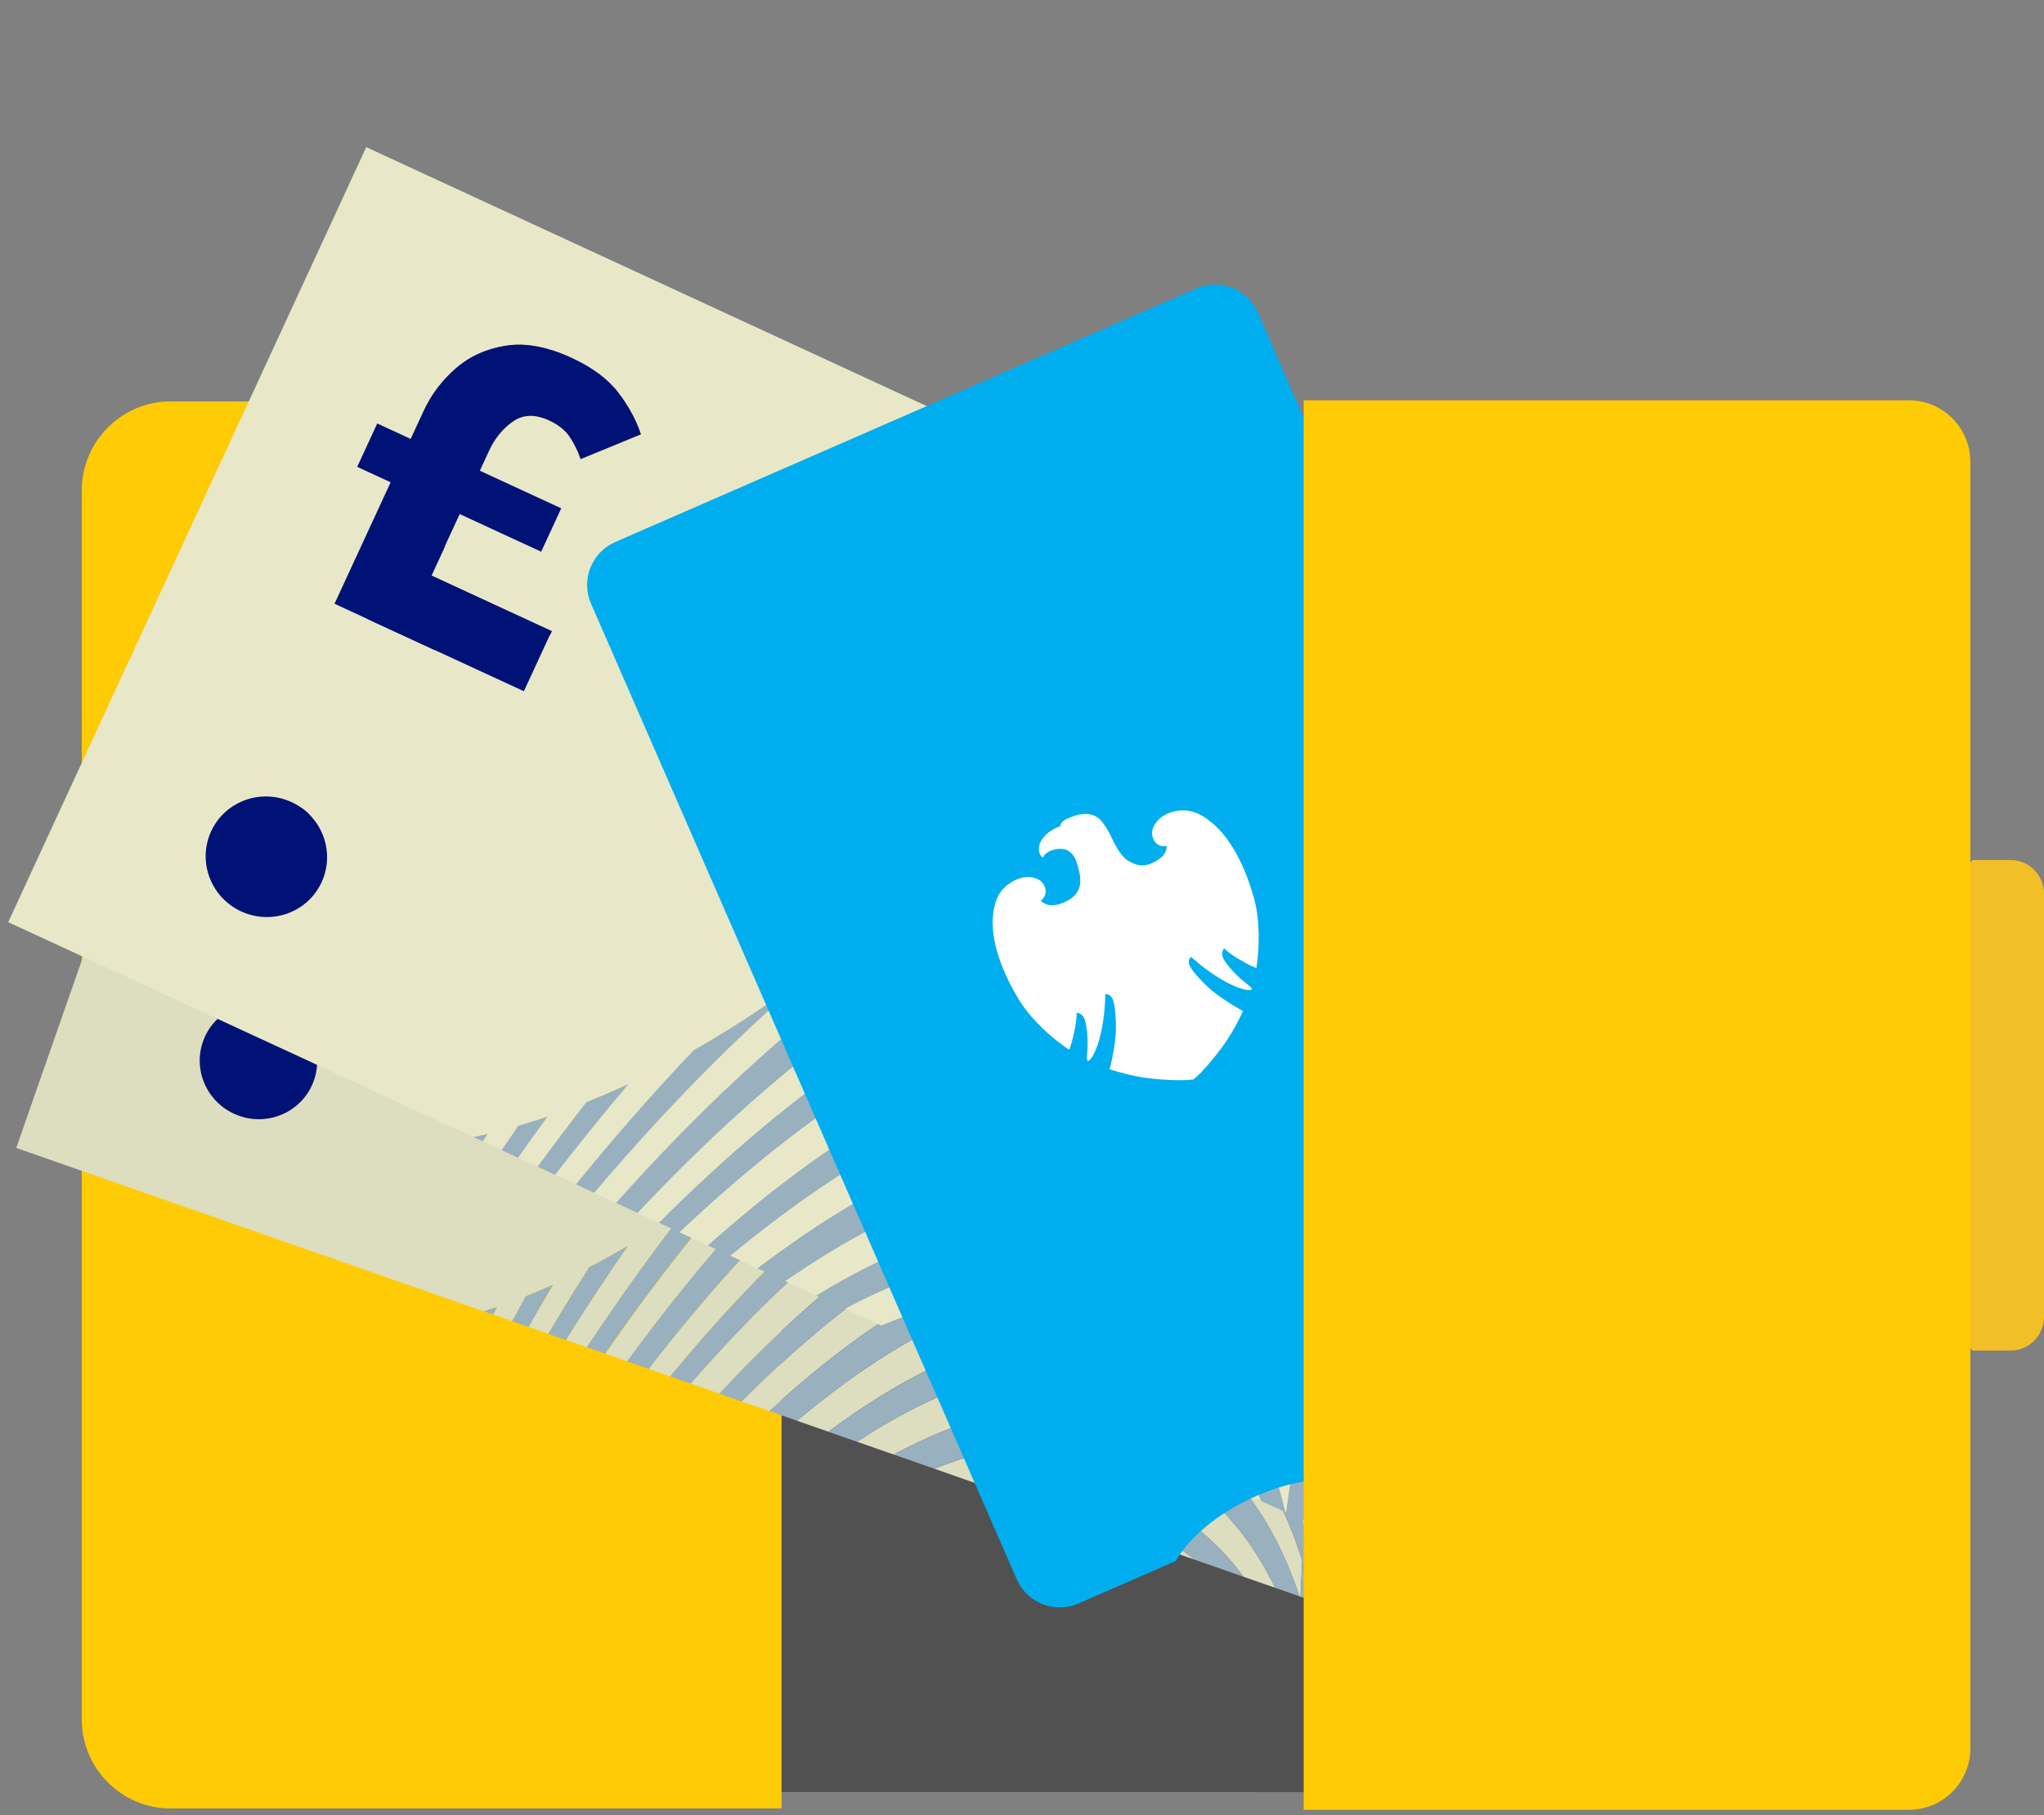 <svg width="125" height="111" viewBox="0 0 125 111" fill="none" xmlns="http://www.w3.org/2000/svg">
<rect x="0" y="0" width="125" height="111" fill="#808080" stroke="none"/>
<path d="M115.351 25.599H10.148C8.132 25.599 6.501 27.156 6.501 29.074V106.122C6.501 108.043 8.135 109.597 10.148 109.597H115.351C117.367 109.597 118.997 108.04 118.997 106.122V29.074C118.997 27.153 117.364 25.599 115.351 25.599Z" fill="#515151"/>
<rect x="76.999" y="25.599" width="3" height="83.997" fill="#515151"/>
<path d="M47.796 24.55L47.796 110.601H10.439C7.437 110.601 5 108.159 5 105.151L5 29.999C5 26.991 7.437 24.55 10.439 24.55L47.796 24.55Z" fill="#FFCB05"/>
<path d="M86.975 82.454C83.335 76.535 81.383 65.316 81.145 54.222C79.871 50.006 77.619 46.772 74.447 45.341C70.994 43.678 66.484 44.247 61.288 47.187C61.432 46.198 61.492 45.243 61.473 44.323C65.435 42.037 68.999 41.142 71.996 41.569L65.084 39.153C63.791 39.686 62.445 40.385 61.051 41.255C60.813 40.372 60.475 39.546 60.031 38.783C60.497 38.46 60.955 38.159 61.41 37.87L17.635 22.575L0.993 70.204L29.588 80.196C29.858 80.11 30.129 80.021 30.402 79.927C30.322 80.084 30.238 80.239 30.158 80.395L31.32 80.801C31.595 80.294 31.877 79.785 32.163 79.269C32.716 79.047 33.267 78.817 33.822 78.567C33.312 79.436 32.808 80.299 32.326 81.149L33.53 81.569C34.328 80.222 35.161 78.863 36.03 77.495C36.82 77.088 37.612 76.652 38.401 76.186C37.069 78.109 35.801 80.041 34.606 81.945L35.895 82.396C37.797 79.528 39.867 76.627 42.066 73.826C43.543 72.787 45.005 71.66 46.441 70.427C50.383 67.045 53.639 63.335 56.11 59.611C63.114 54.529 69.209 53.278 73.597 55.527C77.347 57.328 79.815 61.58 80.894 66.859L80.812 69.972C79.776 64.629 77.327 60.262 73.566 58.361C68.415 55.585 60.871 57.638 52.259 65.094C46.687 70.002 41.431 76.424 37.02 82.789L38.358 83.256C42.485 77.621 47.279 72.052 52.338 67.733C60.826 60.596 68.275 58.708 73.384 61.507C77.221 63.48 79.702 67.984 80.713 73.419L80.615 76.603C79.629 71.143 77.157 66.55 73.308 64.493C68.24 61.612 60.849 63.311 52.424 70.184C47.851 73.966 43.5 78.772 39.673 83.72L40.985 84.178C44.477 79.939 48.361 75.879 52.433 72.638C60.709 66.132 67.986 64.628 72.989 67.536C76.848 69.651 79.317 74.285 80.289 79.715L80.201 82.349C79.24 76.973 76.806 72.322 72.991 70.13C68.021 67.103 60.778 68.427 52.527 74.716C48.895 77.515 45.417 80.967 42.237 84.616L43.991 85.229C46.867 82.14 49.962 79.241 53.181 76.867C61.343 70.891 68.514 69.773 73.451 72.897C76.913 74.966 79.245 79.044 80.373 83.808L80.286 86.296C79.168 81.611 76.873 77.549 73.467 75.425C68.568 72.184 61.424 73.115 53.295 78.876C50.539 80.838 47.872 83.187 45.363 85.708L47.043 86.295C49.094 84.41 51.237 82.657 53.44 81.156C61.45 75.713 68.499 74.946 73.357 78.21C76.737 80.359 79.023 84.384 80.165 88.99C80.217 88.505 80.27 88.017 80.324 87.537C80.343 86.844 80.368 86.145 80.401 85.448C80.433 84.743 80.475 84.045 80.519 83.353C80.375 88.606 80.6 93.692 81.164 98.217L82.326 98.623C81.115 93.051 80.574 86.087 80.717 78.863C80.73 78.068 80.752 77.271 80.782 76.473C80.812 75.712 80.847 74.962 80.892 74.219C80.731 83.842 81.797 93.121 84.077 99.235L87.931 100.582C87.451 100.112 86.995 99.563 86.566 98.927C82.749 93.513 80.91 81.742 81.049 69.607C81.054 68.821 81.068 68.034 81.09 67.25C81.098 67.022 81.109 66.799 81.117 66.572C81.048 65.262 81.014 63.938 80.994 62.612L80.984 63.111C79.92 58.197 77.641 54.246 74.228 52.433C70.345 50.23 65.029 50.916 58.876 54.766C59.51 53.433 60.032 52.12 60.438 50.837C65.885 47.646 70.625 47.01 74.219 48.764C77.466 50.246 79.755 53.602 81.019 57.932C81.028 57.554 81.04 57.172 81.052 56.8C81.054 57.228 81.056 57.656 81.063 58.081C81.071 58.118 81.085 58.152 81.097 58.189L81.08 58.959C81.285 70.05 83.184 81.049 86.761 86.761C90.178 92.476 95.308 93.276 101.52 88.441L103.199 83.635C96.363 89.475 90.691 88.771 86.978 82.459L86.975 82.454ZM14.634 68.242C12.76 67.587 11.766 65.556 12.415 63.7C13.063 61.844 15.106 60.874 16.98 61.529C18.855 62.184 19.847 64.219 19.2 66.071C18.553 67.923 16.509 68.897 14.634 68.242ZM30.01 53.684L18.378 49.619L20.986 42.155L18.931 41.437L19.863 38.771L21.917 39.489L22.511 37.79C22.867 36.771 23.423 35.867 24.169 35.08C24.915 34.294 25.857 33.752 26.989 33.46C28.122 33.169 29.432 33.283 30.909 33.799C32.184 34.244 33.172 34.837 33.866 35.582C34.56 36.327 35.085 37.102 35.435 37.907L32.029 39.708C31.815 39.236 31.552 38.821 31.255 38.457C30.957 38.093 30.521 37.811 29.955 37.613C29.093 37.312 28.385 37.4 27.829 37.884C27.269 38.367 26.863 38.976 26.604 39.715L26.167 40.966L31.168 42.713L30.237 45.379L25.236 43.632L23.915 47.41L31.312 49.995L30.02 53.691L30.01 53.684Z" fill="#DDDDC0"/>
<path d="M64.389 92.356L73.056 95.385C70.665 93.452 67.718 92.413 64.389 92.356Z" fill="#DDDDC0"/>
<path d="M73.336 85.892C68.593 82.371 61.711 82.589 53.903 87.239C53.404 87.534 52.907 87.85 52.416 88.173L54.661 88.957C62.116 84.934 68.688 84.964 73.271 88.425C76.148 90.486 78.219 93.853 79.463 97.623L79.534 97.648C79.561 96.92 79.595 96.186 79.637 95.451C78.419 91.498 76.311 87.983 73.332 85.891L73.336 85.892Z" fill="#DDDDC0"/>
<path d="M86.645 90.681C83.548 85.928 81.727 77.151 81.171 67.63C81.299 78.858 83.143 89.629 86.71 94.914C89.54 99.309 93.571 100.198 98.442 97.224L100.072 92.561C94.453 96.568 89.812 95.763 86.643 90.676L86.645 90.681Z" fill="#DDDDC0"/>
<path d="M87.392 66.347C84.558 61.226 82.691 53.233 81.785 44.989L81.388 44.85C82.002 54.601 83.972 64.494 87.269 70.36C90.992 77.279 96.594 78.956 103.27 74.308C104.772 73.321 106.256 72.096 107.706 70.726L109.208 66.428C107.28 68.31 105.276 69.952 103.24 71.168C96.666 75.344 91.119 73.377 87.392 66.347Z" fill="#DDDDC0"/>
<path d="M57.135 89.821L60.381 90.956C65.352 89.864 69.71 90.729 73.023 93.336C74.16 94.186 75.167 95.242 76.051 96.431L77.986 97.107C76.84 94.762 75.33 92.693 73.443 91.208C69.397 87.846 63.687 87.213 57.139 89.822L57.135 89.821Z" fill="#DDDDC0"/>
<path d="M102.681 52.29L92.552 48.751C95.503 51.718 98.941 53.003 102.681 52.29Z" fill="#DDDDC0"/>
<path d="M87.237 74.044C83.697 67.96 81.692 57.132 81.263 46.621C81.007 45.874 80.712 45.167 80.385 44.5L75.538 42.806C78.073 44.291 79.95 47.021 81.115 50.512C81.119 50.501 81.116 50.487 81.116 50.474C81.124 49.778 81.141 49.092 81.161 48.42C81.171 49.22 81.194 50.024 81.221 50.825C81.227 50.844 81.233 50.863 81.239 50.882L81.234 51.161C81.623 61.738 83.583 72.428 87.092 78.313C90.814 84.838 96.471 85.864 103.265 80.398C103.761 80.014 104.258 79.602 104.75 79.17L106.365 74.547C105.346 75.478 104.314 76.324 103.274 77.062C96.57 82.065 90.958 80.719 87.233 74.043L87.237 74.044Z" fill="#DDDDC0"/>
<path d="M103.379 65.095C96.935 68.429 91.448 65.87 87.713 58.549C85.88 55.101 84.437 50.529 83.38 45.547L82.567 45.262C83.56 51.605 85.142 57.575 87.327 61.845C91.07 69.505 96.733 72.041 103.458 68.106C105.894 66.782 108.284 64.84 110.542 62.616L111.937 58.625C109.27 61.309 106.364 63.666 103.383 65.097L103.379 65.095Z" fill="#DDDDC0"/>
<path d="M103.055 57.193C105 56.62 106.9 55.625 108.72 54.401L105.976 53.442C104.965 53.893 103.939 54.264 102.896 54.494C97.679 55.843 93.053 53.313 89.493 47.682L87.184 46.875C87.335 47.213 87.489 47.543 87.65 47.864C91.388 55.731 96.789 59.257 103.052 57.188L103.055 57.193Z" fill="#DDDDC0"/>
<path d="M73.283 83.577C76.38 85.669 78.555 89.303 79.77 93.423C79.827 92.647 79.886 91.875 79.955 91.112C78.773 86.777 76.553 82.972 73.338 80.856C68.519 77.504 61.526 78.086 53.584 83.263C51.928 84.344 50.312 85.573 48.739 86.887L50.658 87.558C51.673 86.806 52.705 86.094 53.753 85.442C61.593 80.569 68.506 80.165 73.284 83.573L73.283 83.577Z" fill="#DDDDC0"/>
<path d="M93.493 102.525L96.26 103.492L97.01 101.345C95.772 101.997 94.598 102.383 93.493 102.525Z" fill="#DDDDC0"/>
<path d="M87.665 55.122C91.402 62.678 96.885 65.575 103.3 62.612C106.599 61.213 109.802 58.654 112.677 55.783L110.788 55.123C108.397 57.137 105.826 58.849 103.183 59.794C96.867 62.292 91.437 59.1 87.701 51.431C86.924 49.898 86.216 48.171 85.577 46.314L84.276 45.86C85.201 49.342 86.33 52.527 87.669 55.123L87.665 55.122Z" fill="#DDDDC0"/>
<path d="M25.23 43.626L30.231 45.373L31.162 42.707L26.161 40.96L26.598 39.709C26.858 38.966 27.264 38.358 27.823 37.878C28.383 37.395 29.091 37.307 29.949 37.607C30.515 37.805 30.951 38.087 31.249 38.451C31.546 38.815 31.809 39.229 32.023 39.702L35.429 37.9C35.083 37.097 34.554 36.321 33.86 35.576C33.166 34.83 32.182 34.239 30.903 33.793C29.426 33.277 28.116 33.162 26.984 33.454C25.851 33.745 24.909 34.288 24.163 35.074C23.417 35.861 22.86 36.768 22.505 37.784L21.911 39.483L19.857 38.765L18.925 41.431L20.98 42.149L18.372 49.613L30.008 53.679L31.3 49.982L23.903 47.398L25.224 43.619L25.23 43.626Z" fill="#001276"/>
<path d="M16.979 61.528C15.104 60.873 13.06 61.848 12.413 63.7C11.766 65.552 12.758 67.587 14.633 68.242C16.507 68.897 18.55 67.926 19.198 66.07C19.847 64.215 18.853 62.183 16.979 61.528Z" fill="#001276"/>
<path d="M80.399 85.447C80.365 86.147 80.345 86.844 80.322 87.536C80.264 88.014 80.212 88.499 80.163 88.989C79.021 84.383 76.731 80.357 73.355 78.209C68.497 74.945 61.448 75.712 53.438 81.155C51.235 82.656 49.096 84.41 47.041 86.294L48.739 86.887C50.312 85.573 51.928 84.344 53.584 83.263C61.526 78.086 68.519 77.504 73.338 80.856C76.553 82.972 78.773 86.777 79.955 91.112C79.886 91.875 79.823 92.645 79.77 93.423C78.555 89.303 76.38 85.669 73.283 83.577C68.509 80.17 61.596 80.574 53.752 85.446C52.705 86.094 51.674 86.806 50.657 87.561L52.415 88.176C52.907 87.853 53.404 87.537 53.903 87.242C61.711 82.592 68.597 82.375 73.336 85.895C76.31 87.99 78.423 91.502 79.641 95.456C79.599 96.191 79.565 96.925 79.538 97.653L81.161 98.22C80.597 93.695 80.376 88.607 80.516 83.355C80.472 84.048 80.429 84.749 80.398 85.451L80.399 85.447Z" fill="#99B0BE"/>
<path d="M61.055 41.257C62.447 40.39 63.795 39.688 65.087 39.155L61.413 37.871C60.959 38.16 60.498 38.456 60.034 38.784C60.479 39.547 60.817 40.373 61.055 41.257Z" fill="#99B0BE"/>
<path d="M29.589 80.197L30.159 80.396C30.239 80.24 30.323 80.085 30.402 79.928C30.13 80.022 29.859 80.111 29.589 80.197Z" fill="#99B0BE"/>
<path d="M32.159 79.271C31.873 79.787 31.594 80.297 31.317 80.804L32.325 81.156C32.808 80.302 33.308 79.438 33.82 78.574C33.266 78.824 32.711 79.053 32.161 79.276L32.159 79.271Z" fill="#99B0BE"/>
<path d="M87.716 58.55C91.452 65.868 96.942 68.431 103.383 65.097C106.364 63.666 109.27 61.309 111.937 58.625L112.902 55.862L112.677 55.783C109.802 58.654 106.599 61.213 103.3 62.612C96.885 65.575 91.406 62.68 87.665 55.122C86.326 52.525 85.2 49.342 84.272 45.858L83.376 45.545C84.433 50.527 85.876 55.1 87.709 58.547L87.716 58.55Z" fill="#99B0BE"/>
<path d="M86.757 86.76C83.18 81.048 81.285 70.05 81.076 58.958L81.093 58.188C81.085 58.152 81.071 58.118 81.059 58.08C81.053 57.651 81.05 57.227 81.048 56.798C81.036 57.171 81.025 57.553 81.015 57.931C79.752 53.597 77.462 50.245 74.215 48.763C70.621 47.009 65.882 47.644 60.434 50.836C60.026 52.122 59.504 53.435 58.872 54.765C65.029 50.916 70.341 50.229 74.224 52.432C77.634 54.244 79.913 58.195 80.98 63.11L80.99 62.61C81.011 63.937 81.045 65.26 81.113 66.571C81.105 66.798 81.094 67.021 81.086 67.248C81.064 68.033 81.049 68.823 81.045 69.606C80.91 81.742 82.745 93.512 86.562 98.926C86.988 99.561 87.444 100.11 87.927 100.58L93.49 102.524C94.598 102.388 95.772 102.002 97.007 101.344L98.445 97.229C93.57 100.202 89.543 99.314 86.713 94.919C83.142 89.632 81.298 78.861 81.174 67.635C81.73 77.156 83.551 85.933 86.648 90.686C89.817 95.773 94.458 96.578 100.077 92.57L101.52 88.441C95.307 93.279 90.178 92.476 86.761 86.761L86.757 86.76Z" fill="#99B0BE"/>
<path d="M36.03 77.499C35.164 78.868 34.327 80.231 33.529 81.574L34.605 81.95C35.802 80.042 37.07 78.11 38.401 76.191C37.608 76.655 36.82 77.092 36.03 77.499Z" fill="#99B0BE"/>
<path d="M60.381 90.956L64.389 92.356C67.718 92.413 70.662 93.45 73.056 95.385L76.051 96.431C75.167 95.242 74.16 94.186 73.023 93.336C69.71 90.729 65.352 89.864 60.381 90.956Z" fill="#99B0BE"/>
<path d="M73.275 88.426C68.692 84.964 62.12 84.934 54.665 88.958L57.135 89.821C63.68 87.21 69.39 87.843 73.439 91.207C75.329 92.696 76.837 94.761 77.982 97.105L79.467 97.624C78.222 93.854 76.152 90.487 73.275 88.426Z" fill="#99B0BE"/>
<path d="M102.896 54.494C103.937 54.258 104.966 53.889 105.976 53.442L102.681 52.29C98.941 53.003 95.503 51.718 92.552 48.751L89.496 47.683C93.056 53.314 97.682 55.844 102.898 54.495L102.896 54.494Z" fill="#99B0BE"/>
<path d="M87.269 70.36C83.972 64.494 82.002 54.601 81.388 44.85L80.388 44.501C80.714 45.168 81.006 45.873 81.266 46.622C81.695 57.133 83.698 67.964 87.24 74.045C90.964 80.722 96.575 82.071 103.28 77.064C104.319 76.33 105.352 75.48 106.371 74.55L107.708 70.722C106.258 72.093 104.774 73.317 103.272 74.305C96.596 78.952 90.994 77.276 87.271 70.356L87.269 70.36Z" fill="#99B0BE"/>
<path d="M73.554 58.361C77.315 60.262 79.767 64.634 80.8 69.972L80.882 66.859C79.807 61.581 77.335 57.328 73.585 55.527C69.197 53.278 63.102 54.529 56.098 59.611C53.627 63.335 50.371 67.045 46.43 70.427C44.995 71.656 43.531 72.787 42.054 73.826C39.856 76.623 37.787 79.525 35.883 82.396L37.001 82.786C41.412 76.421 46.667 69.999 52.24 65.092C60.849 57.63 68.392 55.581 73.547 58.358L73.554 58.361Z" fill="#99B0BE"/>
<path d="M103.183 59.794C105.828 58.845 108.399 57.133 110.788 55.123L108.72 54.401C106.902 55.621 105 56.62 103.055 57.193C96.792 59.262 91.39 55.732 87.651 47.868C87.494 47.549 87.341 47.215 87.185 46.88L85.573 46.317C86.215 48.175 86.92 49.901 87.697 51.433C91.432 59.103 96.862 62.294 103.178 59.796L103.183 59.794Z" fill="#99B0BE"/>
<path d="M87.096 78.314C83.587 72.429 81.626 61.739 81.238 51.162L81.243 50.883C81.243 50.883 81.231 50.845 81.225 50.827C81.194 50.024 81.175 49.221 81.165 48.422C81.144 49.093 81.128 49.779 81.12 50.476C81.12 50.488 81.12 50.501 81.119 50.513C79.95 47.021 78.077 44.293 75.542 42.808L71.999 41.57C69.001 41.146 65.438 42.038 61.476 44.324C61.495 45.244 61.434 46.199 61.291 47.188C66.487 44.248 70.996 43.683 74.45 45.342C77.62 46.768 79.876 50.003 81.148 54.223C81.387 65.313 83.338 76.536 86.978 82.455C90.691 88.767 96.364 89.471 103.199 83.631L104.757 79.173C104.262 79.603 103.768 80.017 103.272 80.401C96.479 85.866 90.822 84.841 87.099 78.316L87.096 78.314Z" fill="#99B0BE"/>
<path d="M87.323 61.844C85.138 57.574 83.556 51.603 82.563 45.261L81.783 44.988C82.685 53.231 84.556 61.225 87.39 66.346C91.113 73.375 96.664 75.343 103.238 71.167C105.274 69.951 107.279 68.306 109.206 66.427L110.538 62.615C108.283 64.844 105.889 66.781 103.454 68.105C96.729 72.039 91.065 69.503 87.323 61.844Z" fill="#99B0BE"/>
<path d="M80.777 76.471C80.746 77.269 80.725 78.066 80.712 78.862C80.569 86.085 81.108 93.053 82.321 98.622L84.072 99.234C81.793 93.116 80.722 83.839 80.887 74.218C80.846 74.962 80.807 75.711 80.777 76.471Z" fill="#99B0BE"/>
<path d="M72.991 70.13C76.808 72.319 79.24 76.973 80.201 82.349L80.289 79.715C79.317 74.285 76.844 69.65 72.989 67.536C67.987 64.624 60.71 66.129 52.433 72.638C48.357 75.877 44.475 79.943 40.985 84.178L42.244 84.618C45.423 80.973 48.902 77.517 52.534 74.718C60.782 68.424 68.029 67.102 72.998 70.133L72.991 70.13Z" fill="#99B0BE"/>
<path d="M73.299 64.494C77.148 66.551 79.618 71.147 80.606 76.604L80.704 73.421C79.692 67.985 77.211 63.481 73.374 61.508C68.268 58.714 60.816 60.598 52.329 67.734C47.267 72.049 42.472 77.621 38.349 83.257L39.668 83.718C43.496 78.771 47.843 73.963 52.419 70.183C60.841 63.309 68.236 61.611 73.304 64.492L73.299 64.494Z" fill="#99B0BE"/>
<path d="M73.466 75.43C76.866 77.556 79.163 81.614 80.285 86.301L80.371 83.813C79.243 79.049 76.912 74.97 73.449 72.901C68.517 69.779 61.343 70.892 53.179 76.872C49.964 79.247 46.865 82.144 43.99 85.233L45.358 85.711C47.871 83.191 50.537 80.846 53.289 78.879C61.419 73.118 68.563 72.187 73.462 75.428L73.466 75.43Z" fill="#99B0BE"/>
<path d="M87.838 77.597C84.68 71.138 83.789 59.387 84.652 47.937C83.761 43.468 81.764 39.912 78.64 38.122C75.25 36.064 70.547 36.2 64.902 38.709C65.149 37.705 65.306 36.727 65.378 35.778C69.687 33.819 73.448 33.252 76.492 33.991L69.614 30.814C68.229 31.233 66.773 31.819 65.25 32.576C65.093 31.642 64.828 30.758 64.446 29.927C64.959 29.641 65.461 29.377 65.958 29.125L22.398 9L0.502 56.396L28.957 69.542C29.244 69.481 29.532 69.416 29.822 69.347C29.724 69.5 29.622 69.651 29.524 69.804L30.68 70.339C31.014 69.843 31.356 69.347 31.701 68.844C32.293 68.671 32.884 68.489 33.48 68.287C32.868 69.131 32.263 69.97 31.682 70.797L32.879 71.35C33.836 70.043 34.83 68.725 35.862 67.403C36.716 67.063 37.575 66.693 38.434 66.292C36.87 68.14 35.371 70.003 33.95 71.845L35.233 72.437C37.479 69.674 39.9 66.893 42.444 64.227C44.069 63.305 45.688 62.29 47.29 61.164C51.688 58.073 55.412 54.577 58.329 50.988C66.05 46.453 72.453 45.773 76.748 48.528C80.43 50.757 82.548 55.383 83.132 60.928L82.736 64.126C82.203 58.519 80.117 53.777 76.433 51.444C71.405 48.07 63.429 49.431 53.815 56.252C47.586 60.75 41.531 66.839 36.352 72.954L37.684 73.57C42.497 68.178 47.99 62.921 53.633 58.977C63.087 52.474 70.948 51.273 75.931 54.666C79.685 57.081 81.791 61.967 82.291 67.667L81.871 70.936C81.401 65.213 79.314 60.237 75.555 57.733C70.623 54.26 62.84 55.273 53.476 61.51C48.389 64.949 43.428 69.465 38.992 74.178L40.297 74.781C44.317 70.764 48.723 66.97 53.241 64.039C62.414 58.164 70.06 57.341 74.922 60.836C78.685 63.4 80.766 68.419 81.225 74.109L80.872 76.813C80.419 71.18 78.376 66.147 74.665 63.508C69.849 59.894 62.256 60.535 53.13 66.188C49.11 68.708 45.183 71.917 41.543 75.357L43.289 76.164C46.559 73.269 50.036 70.593 53.589 68.469C62.592 63.129 70.09 62.693 74.862 66.404C78.222 68.88 80.216 73.314 80.903 78.333L80.565 80.887C79.881 75.95 77.923 71.537 74.627 69.009C69.904 65.182 62.453 65.427 53.505 70.55C50.472 72.295 47.49 74.448 44.654 76.794L46.326 77.567C48.626 75.83 51.009 74.239 53.428 72.912C62.221 68.106 69.558 68.02 74.235 71.867C77.502 74.418 79.455 78.792 80.171 83.649C80.273 83.155 80.376 82.657 80.48 82.169C80.569 81.457 80.665 80.739 80.769 80.025C80.872 79.302 80.984 78.588 81.099 77.879C80.426 83.275 80.15 88.536 80.279 93.253L81.436 93.787C80.744 87.926 80.882 80.7 81.751 73.274C81.844 72.456 81.946 71.637 82.057 70.819C82.164 70.038 82.275 69.269 82.395 68.509C81.269 78.403 81.439 88.067 83.178 94.592L87.013 96.364C86.566 95.832 86.151 95.221 85.772 94.523C82.381 88.566 81.662 76.258 83.017 63.773C83.101 62.965 83.194 62.155 83.294 61.35C83.326 61.116 83.359 60.888 83.389 60.654C83.45 59.298 83.547 57.932 83.659 56.563L83.599 57.076C82.993 51.909 81.041 47.612 77.706 45.404C73.927 42.748 68.383 42.923 61.661 46.274C62.447 44.964 63.115 43.664 63.662 42.383C69.591 39.64 74.537 39.459 78.063 41.624C81.259 43.475 83.282 47.16 84.151 51.745C84.199 51.357 84.249 50.965 84.299 50.583C84.258 51.024 84.217 51.465 84.182 51.904C84.187 51.942 84.197 51.979 84.206 52.019L84.112 52.809C83.216 64.253 84.073 75.772 87.188 82.013C90.137 88.24 95.341 89.575 102.221 85.216L104.43 80.433C96.806 85.766 91.034 84.475 87.84 77.602L87.838 77.597ZM14.748 55.737C12.883 54.876 12.062 52.684 12.915 50.837C13.768 48.991 15.969 48.195 17.834 49.057C19.7 49.918 20.519 52.114 19.667 53.957C18.816 55.8 16.613 56.599 14.748 55.737ZM32.038 42.278L20.463 36.93L23.894 29.503L21.85 28.558L23.076 25.905L25.12 26.85L25.901 25.159C26.37 24.145 27.032 23.269 27.879 22.534C28.726 21.798 29.751 21.333 30.946 21.146C32.142 20.959 33.48 21.208 34.95 21.887C36.218 22.473 37.176 23.181 37.817 24.018C38.458 24.855 38.921 25.705 39.2 26.569L35.513 28.085C35.34 27.576 35.11 27.123 34.84 26.719C34.57 26.314 34.149 25.98 33.586 25.72C32.728 25.324 31.99 25.343 31.369 25.787C30.744 26.229 30.265 26.814 29.925 27.55L29.35 28.795L34.326 31.094L33.101 33.747L28.124 31.448L26.387 35.208L33.747 38.608L32.048 42.286L32.038 42.278Z" fill="#E8E8C9"/>
<path d="M63.587 85.542L72.211 89.526C69.941 87.296 67.009 85.933 63.587 85.542Z" fill="#E8E8C9"/>
<path d="M73.447 79.777C68.914 75.676 61.803 75.214 53.297 79.223C52.754 79.478 52.21 79.754 51.672 80.037L53.906 81.069C61.986 77.67 68.753 78.356 73.127 82.379C75.884 84.789 77.681 88.464 78.586 92.471L78.657 92.504C78.758 91.757 78.866 91.004 78.983 90.251C78.123 86.058 76.303 82.228 73.443 79.775L73.447 79.777Z" fill="#E8E8C9"/>
<path d="M86.677 86.038C83.962 80.834 82.962 71.612 83.34 61.75C82.351 73.327 83.175 84.604 86.321 90.404C88.797 95.214 92.86 96.532 98.174 93.955L100.318 89.314C94.13 92.88 89.431 91.589 86.675 86.032L86.677 86.038Z" fill="#E8E8C9"/>
<path d="M89.876 61.049C87.468 55.492 86.343 47.072 86.233 38.492L85.838 38.309C85.497 48.413 86.538 58.799 89.348 65.17C92.492 72.669 98.095 74.955 105.435 70.834C107.08 69.967 108.731 68.854 110.361 67.587L112.337 63.311C110.163 65.057 107.936 66.548 105.717 67.597C98.529 71.242 93.013 68.662 89.876 61.049Z" fill="#E8E8C9"/>
<path d="M56.368 82.206L59.599 83.698C64.827 83.071 69.23 84.397 72.381 87.413C73.468 88.402 74.399 89.59 75.191 90.902L77.116 91.791C76.171 89.263 74.822 86.98 73.026 85.263C69.195 81.396 63.377 80.174 56.372 82.208L56.368 82.206Z" fill="#E8E8C9"/>
<path d="M107.026 48.098L96.947 43.441C99.69 46.792 103.103 48.458 107.026 48.098Z" fill="#E8E8C9"/>
<path d="M88.948 68.962C85.909 62.341 84.925 50.989 85.533 40.12C85.344 39.325 85.109 38.568 84.84 37.848L80.016 35.62C82.479 37.402 84.14 40.401 84.992 44.113C84.997 44.102 84.995 44.087 84.996 44.074C85.074 43.357 85.159 42.653 85.247 41.963C85.178 42.788 85.121 43.618 85.069 44.446C85.073 44.466 85.078 44.486 85.082 44.506L85.049 44.793C84.393 55.726 85.345 66.932 88.372 73.344C91.554 80.436 97.278 82.057 104.821 77.106C105.37 76.76 105.924 76.385 106.473 75.99L108.598 71.39C107.456 72.246 106.309 73.014 105.163 73.671C97.76 78.154 92.113 76.209 88.944 68.96L88.948 68.962Z" fill="#E8E8C9"/>
<path d="M106.466 61.356C99.497 64.146 94.1 60.963 90.985 53.049C89.442 49.316 88.411 44.462 87.82 39.225L87.011 38.851C87.401 45.483 88.434 51.79 90.258 56.406C93.348 64.669 98.928 67.846 106.248 64.465C108.888 63.345 111.544 61.583 114.092 59.518L115.927 55.546C112.912 58.044 109.684 60.182 106.47 61.358L106.466 61.356Z" fill="#E8E8C9"/>
<path d="M106.921 53.185C108.983 52.789 111.039 51.953 113.036 50.874L110.305 49.613C109.218 49.976 108.125 50.256 107.027 50.389C101.52 51.257 97.007 48.19 93.903 42.035L91.605 40.973C91.727 41.336 91.852 41.692 91.987 42.038C95.051 50.514 100.262 54.685 106.919 53.179L106.921 53.185Z" fill="#E8E8C9"/>
<path d="M73.624 77.387C76.605 79.85 78.482 83.811 79.322 88.175C79.458 87.382 79.596 86.593 79.743 85.814C78.959 81.231 77.052 77.09 73.952 74.59C69.323 70.657 62.063 70.558 53.366 75.097C51.552 76.045 49.765 77.149 48.013 78.346L49.923 79.228C51.044 78.556 52.177 77.925 53.322 77.358C61.883 73.121 69.044 73.396 73.625 77.383L73.624 77.387Z" fill="#E8E8C9"/>
<path d="M92.547 98.921L95.3 100.192L96.287 98.056C94.948 98.605 93.7 98.885 92.547 98.921Z" fill="#E8E8C9"/>
<path d="M91.278 49.515C94.372 57.671 99.73 61.201 106.633 58.791C110.17 57.679 113.725 55.363 116.973 52.693L115.093 51.825C112.43 53.66 109.611 55.167 106.794 55.876C100.039 57.819 94.765 53.989 91.683 45.717C91.036 44.06 90.478 42.211 90.006 40.235L88.712 39.637C89.316 43.316 90.161 46.709 91.281 49.517L91.278 49.515Z" fill="#E8E8C9"/>
<path d="M28.119 31.441L33.095 33.74L34.321 31.087L29.345 28.788L29.92 27.543C30.261 26.804 30.74 26.218 31.363 25.78C31.988 25.338 32.726 25.319 33.581 25.713C34.144 25.973 34.564 26.308 34.835 26.712C35.105 27.116 35.335 27.57 35.507 28.078L39.195 26.562C38.919 25.7 38.452 24.849 37.811 24.011C37.171 23.174 36.216 22.467 34.944 21.88C33.474 21.201 32.136 20.952 30.941 21.139C29.745 21.326 28.721 21.791 27.874 22.527C27.027 23.262 26.363 24.141 25.896 25.152L25.115 26.843L23.07 25.898L21.845 28.551L23.889 29.496L20.458 36.923L32.037 42.272L33.736 38.594L26.376 35.194L28.113 31.434L28.119 31.441Z" fill="#001276"/>
<path d="M17.833 49.056C15.968 48.194 13.765 48.994 12.914 50.837C12.062 52.68 12.882 54.875 14.747 55.737C16.612 56.599 18.813 55.803 19.666 53.956C20.519 52.109 19.698 49.918 17.833 49.056Z" fill="#001276"/>
<path d="M80.766 80.024C80.661 80.742 80.57 81.457 80.478 82.167C80.371 82.654 80.269 83.148 80.169 83.648C79.453 78.79 77.496 74.414 74.233 71.865C69.555 68.018 62.219 68.105 53.426 72.911C51.007 74.237 48.628 75.83 46.324 77.565L48.013 78.346C49.765 77.149 51.552 76.045 53.366 75.097C62.063 70.558 69.323 70.657 73.952 74.59C77.052 77.09 78.959 81.231 79.743 85.814C79.596 86.593 79.454 87.38 79.322 88.175C78.482 83.811 76.605 79.85 73.624 77.387C69.046 73.401 61.886 73.127 53.32 77.362C52.178 77.925 51.044 78.556 49.922 79.232L51.671 80.04C52.209 79.757 52.754 79.481 53.296 79.227C61.803 75.217 68.917 75.681 73.447 79.78C76.3 82.235 78.126 86.063 78.986 90.256C78.869 91.009 78.761 91.762 78.66 92.509L80.276 93.255C80.146 88.538 80.427 83.276 81.096 77.881C80.981 78.59 80.866 79.308 80.765 80.027L80.766 80.024Z" fill="#99B0BE"/>
<path d="M65.254 32.578C66.775 31.824 68.233 31.235 69.617 30.815L65.961 29.126C65.464 29.379 64.96 29.637 64.45 29.929C64.831 30.759 65.097 31.644 65.254 32.578Z" fill="#99B0BE"/>
<path d="M28.958 69.544L29.525 69.806C29.623 69.653 29.724 69.501 29.822 69.348C29.532 69.417 29.244 69.482 28.958 69.544Z" fill="#99B0BE"/>
<path d="M31.697 68.847C31.351 69.35 31.013 69.847 30.676 70.341L31.68 70.804C32.263 69.974 32.864 69.133 33.478 68.294C32.882 68.496 32.287 68.677 31.699 68.852L31.697 68.847Z" fill="#99B0BE"/>
<path d="M90.988 53.051C94.105 60.961 99.504 64.15 106.47 61.358C109.684 60.182 112.912 58.044 115.927 55.546L117.197 52.797L116.973 52.693C113.725 55.363 110.17 57.679 106.633 58.791C99.73 61.201 94.376 57.673 91.278 49.515C90.158 46.707 89.316 43.315 88.708 39.635L87.816 39.223C88.407 44.46 89.437 49.314 90.981 53.047L90.988 53.051Z" fill="#99B0BE"/>
<path d="M87.184 82.011C84.069 75.77 83.216 64.253 84.108 52.808L84.202 52.017C84.197 51.979 84.187 51.942 84.178 51.902C84.215 51.46 84.254 51.022 84.295 50.581C84.245 50.964 84.195 51.356 84.147 51.744C83.28 47.155 81.255 43.473 78.059 41.623C74.533 39.457 69.588 39.639 63.658 42.382C63.11 43.666 62.441 44.967 61.657 46.272C68.382 42.923 73.923 42.746 77.702 45.403C81.033 47.609 82.986 51.906 83.595 57.075L83.655 56.562C83.543 57.93 83.446 59.297 83.386 60.653C83.355 60.886 83.322 61.114 83.291 61.348C83.19 62.154 83.095 62.967 83.013 63.772C81.662 76.259 82.378 88.564 85.768 94.522C86.143 95.218 86.558 95.829 87.009 96.362L92.545 98.919C93.699 98.889 94.947 98.609 96.285 98.055L98.176 93.96C92.859 96.535 88.8 95.219 86.323 90.409C83.173 84.608 82.35 73.33 83.343 61.755C82.965 71.617 83.964 80.839 86.679 86.043C89.435 91.599 94.135 92.891 100.322 89.325L102.221 85.216C95.339 89.579 90.137 88.24 87.188 82.013L87.184 82.011Z" fill="#99B0BE"/>
<path d="M35.861 67.408C34.833 68.732 33.834 70.051 32.879 71.355L33.949 71.849C35.372 70.004 36.871 68.141 38.434 66.297C37.57 66.696 36.715 67.067 35.861 67.408Z" fill="#99B0BE"/>
<path d="M59.599 83.698L63.587 85.542C67.009 85.933 69.938 87.295 72.211 89.526L75.191 90.902C74.399 89.59 73.468 88.402 72.381 87.413C69.23 84.397 64.827 83.071 59.599 83.698Z" fill="#99B0BE"/>
<path d="M73.131 82.38C68.757 78.358 61.99 77.671 53.91 81.07L56.368 82.206C63.37 80.17 69.188 81.393 73.023 85.261C74.82 86.984 76.168 89.261 77.113 91.79L78.59 92.472C77.685 88.465 75.888 84.79 73.131 82.38Z" fill="#99B0BE"/>
<path d="M107.027 50.389C108.123 50.25 109.22 49.972 110.305 49.613L107.026 48.098C103.103 48.458 99.69 46.792 96.947 43.441L93.906 42.036C97.01 48.191 101.523 51.259 107.03 50.39L107.027 50.389Z" fill="#99B0BE"/>
<path d="M89.348 65.17C86.538 58.799 85.497 48.413 85.838 38.309L84.842 37.849C85.112 38.569 85.342 39.324 85.535 40.121C84.927 50.99 85.909 62.346 88.95 68.963C92.119 76.211 97.764 78.161 105.169 73.674C106.313 73.021 107.462 72.249 108.604 71.392L110.364 67.584C108.733 68.85 107.083 69.964 105.437 70.831C98.097 74.951 92.495 72.665 89.35 65.166L89.348 65.17Z" fill="#99B0BE"/>
<path d="M76.42 51.443C80.104 53.776 82.193 58.523 82.724 64.125L83.12 60.926C82.539 55.383 80.418 50.755 76.735 48.527C72.44 45.772 66.038 46.452 58.316 50.987C55.4 54.576 51.675 58.072 47.278 61.162C45.678 62.285 44.057 63.304 42.432 64.225C39.889 66.888 37.468 69.669 35.221 72.436L36.333 72.95C41.512 66.835 47.566 60.745 53.795 56.247C63.408 49.421 71.381 48.064 76.413 51.439L76.42 51.443Z" fill="#99B0BE"/>
<path d="M106.794 55.876C109.613 55.163 112.432 53.656 115.093 51.825L113.036 50.874C111.041 51.95 108.983 52.789 106.921 53.185C100.264 54.69 95.053 50.515 91.988 42.043C91.857 41.698 91.733 41.339 91.606 40.978L90.002 40.237C90.478 42.215 91.032 44.063 91.679 45.719C94.76 53.991 100.034 57.821 106.789 55.878L106.794 55.876Z" fill="#99B0BE"/>
<path d="M88.375 73.346C85.349 66.934 84.397 55.727 85.053 44.795L85.086 44.508C85.086 44.508 85.077 44.468 85.073 44.448C85.121 43.618 85.182 42.79 85.251 41.965C85.163 42.655 85.078 43.359 85 44.076C84.999 44.089 84.997 44.102 84.996 44.115C84.14 40.401 82.483 37.404 80.02 35.621L76.495 33.993C73.449 33.257 69.69 33.82 65.381 35.779C65.309 36.728 65.152 37.706 64.905 38.71C70.55 36.201 75.251 36.069 78.643 38.123C81.765 39.908 83.766 43.465 84.655 47.938C83.794 59.385 84.683 71.139 87.841 77.598C91.035 84.471 96.807 85.762 104.431 80.429L106.481 75.993C105.928 76.387 105.378 76.764 104.829 77.11C97.286 82.061 91.562 80.44 88.379 73.347L88.375 73.346Z" fill="#99B0BE"/>
<path d="M90.254 56.404C88.43 51.788 87.397 45.481 87.007 38.849L86.231 38.491C86.337 47.07 87.466 55.491 89.874 61.048C93.007 68.659 98.527 71.241 105.715 67.596C107.933 66.547 110.163 65.052 112.335 63.31L114.088 59.516C111.542 61.587 108.884 63.343 106.244 64.463C98.924 67.844 93.344 64.667 90.254 56.404Z" fill="#99B0BE"/>
<path d="M82.052 70.817C81.94 71.635 81.838 72.454 81.745 73.272C80.877 80.698 80.737 87.928 81.43 93.785L83.172 94.59C81.436 88.061 81.26 78.399 82.39 68.507C82.273 69.269 82.159 70.036 82.052 70.817Z" fill="#99B0BE"/>
<path d="M74.665 63.508C78.378 66.143 80.419 71.18 80.872 76.813L81.225 74.109C80.766 68.419 78.682 63.398 74.922 60.836C70.061 57.337 62.416 58.16 53.241 64.039C48.719 66.968 44.315 70.768 40.297 74.781L41.55 75.36C45.188 71.924 49.117 68.712 53.137 66.191C62.261 60.532 69.857 59.894 74.672 63.511L74.665 63.508Z" fill="#99B0BE"/>
<path d="M75.545 57.734C79.304 60.237 81.389 65.217 81.862 70.936L82.281 67.667C81.782 61.968 79.676 57.081 75.921 54.666C70.941 51.278 63.078 52.474 53.623 58.977C47.978 62.916 42.483 68.177 37.674 73.57L38.987 74.177C43.424 69.463 48.381 64.945 53.472 61.508C62.832 55.269 70.618 54.258 75.55 57.732L75.545 57.734Z" fill="#99B0BE"/>
<path d="M74.625 69.014C77.915 71.543 79.875 75.952 80.563 80.891L80.901 78.338C80.214 73.318 78.22 68.885 74.86 66.408C70.092 62.699 62.592 63.13 53.587 68.473C50.038 70.599 46.557 73.274 43.287 76.168L44.649 76.797C47.488 74.452 50.468 72.303 53.5 70.552C62.448 65.43 69.899 65.184 74.622 69.012L74.625 69.014Z" fill="#99B0BE"/>
<g clip-path="url(#clip0_2191_132775)">
<path d="M62.179 96.587L36.142 36.914C35.84 36.219 35.825 35.432 36.103 34.726C36.381 34.02 36.927 33.453 37.623 33.148L73.153 17.646C73.498 17.494 73.87 17.412 74.246 17.404C74.623 17.396 74.997 17.462 75.348 17.599C75.699 17.736 76.019 17.941 76.29 18.201C76.562 18.462 76.779 18.773 76.93 19.118L102.966 78.791C103.27 79.487 103.284 80.275 103.006 80.981C102.729 81.688 102.181 82.256 101.485 82.56L82.998 90.626C82.998 90.626 80.436 89.917 76.897 91.461C73.036 93.146 71.904 95.467 71.904 95.467L65.947 98.066C65.251 98.369 64.463 98.383 63.756 98.106C63.049 97.829 62.482 97.283 62.179 96.587V96.587Z" fill="#00AEEF"/>
</g>
<path d="M75.609 52.205C75.955 52.843 76.242 53.512 76.465 54.203C76.808 55.211 76.904 55.862 76.949 56.584C76.997 57.3 76.98 58.018 76.897 58.727L76.892 58.767C76.866 58.976 76.846 59.129 76.83 59.204C76.82 59.199 76.808 59.194 76.795 59.188C76.74 59.164 76.658 59.129 76.534 59.077C76.352 59.003 75.791 58.681 75.629 58.579C75.394 58.432 75.169 58.268 74.957 58.088L74.853 57.994L74.789 58.117C74.756 58.191 74.739 58.272 74.741 58.353C74.743 58.435 74.763 58.516 74.8 58.589C74.865 58.734 74.972 58.889 75.192 59.16C75.471 59.493 75.783 59.797 76.122 60.066C76.165 60.101 76.207 60.134 76.247 60.166C76.485 60.352 76.585 60.441 76.543 60.515C76.537 60.525 76.528 60.532 76.517 60.536C76.439 60.57 76.262 60.556 76.042 60.499C75.847 60.448 75.309 60.278 74.541 59.805C73.967 59.45 73.424 59.043 72.921 58.589L72.841 58.518C72.808 58.55 72.778 58.586 72.751 58.625C72.722 58.664 72.704 58.711 72.699 58.761C72.694 58.904 72.734 59.046 72.813 59.167C73.013 59.509 73.46 59.971 73.799 60.297C74.373 60.847 75.218 61.379 75.826 61.728C75.85 61.741 75.876 61.755 75.904 61.769C75.942 61.787 75.979 61.808 76.015 61.83C75.997 61.88 75.948 61.98 75.888 62.101L75.799 62.281C75.479 62.935 75.1 63.556 74.666 64.136C74.308 64.621 73.556 65.555 72.988 66.015C72.265 66.119 71.069 66.034 70.47 65.967C69.749 65.891 69.036 65.747 68.339 65.536L68.141 65.477C68.012 65.439 67.905 65.407 67.859 65.387C67.865 65.36 67.908 65.206 67.914 65.18C68.072 64.498 68.258 63.517 68.244 62.721C68.236 62.251 68.202 61.611 68.087 61.228C68.052 61.089 67.975 60.964 67.868 60.87C67.818 60.831 67.758 60.809 67.697 60.808L67.592 60.808L67.59 60.915C67.58 61.593 67.51 62.268 67.379 62.93C67.205 63.813 66.963 64.323 66.867 64.502C66.762 64.699 66.648 64.842 66.571 64.876C66.563 64.88 66.554 64.882 66.544 64.881L66.525 64.876C66.456 64.845 66.459 64.709 66.484 64.423C66.488 64.373 66.492 64.32 66.496 64.266C66.528 63.834 66.517 63.4 66.464 62.968C66.415 62.621 66.374 62.438 66.312 62.293C66.284 62.216 66.238 62.146 66.179 62.089C66.121 62.032 66.05 61.989 65.973 61.963L65.84 61.926L65.838 62.067C65.826 62.345 65.793 62.621 65.741 62.893C65.705 63.083 65.559 63.713 65.491 63.896C65.443 64.022 65.414 64.106 65.394 64.163C65.389 64.177 65.385 64.188 65.382 64.199C65.314 64.159 65.182 64.064 65.002 63.934C64.42 63.51 63.877 63.031 63.381 62.505C62.881 61.98 62.47 61.467 61.964 60.53C61.609 59.896 61.314 59.23 61.082 58.542C60.814 57.73 60.682 56.911 60.71 56.235C60.749 55.28 61.023 54.605 61.546 54.17C61.73 54.017 61.934 53.89 62.152 53.793C62.627 53.586 63.077 53.581 63.489 53.78C63.606 53.84 63.707 53.926 63.785 54.033C63.864 54.14 63.916 54.264 63.938 54.394C63.979 54.631 63.894 54.833 63.741 55.011C63.714 55.043 63.684 55.071 63.651 55.097C63.683 55.131 63.719 55.16 63.758 55.185C64.087 55.419 64.532 55.423 65.043 55.2C65.166 55.146 65.286 55.083 65.4 55.012C66.082 54.59 66.203 53.974 65.925 53.011C65.817 52.635 65.73 52.316 65.347 52.043C65.078 51.851 64.566 51.892 64.241 52.035C63.951 52.164 63.831 52.309 63.782 52.45C63.771 52.437 63.74 52.421 63.728 52.409C63.636 52.324 63.572 52.211 63.547 52.086C63.513 51.897 63.538 51.702 63.618 51.53C63.736 51.276 63.916 51.058 64.141 50.897C64.28 50.792 64.431 50.702 64.59 50.629C64.626 50.613 64.75 50.559 64.807 50.539C64.832 50.531 64.831 50.518 64.838 50.488C64.887 50.309 65.023 50.164 65.331 50.038C65.568 49.941 65.886 49.817 66.167 49.791C66.352 49.771 66.54 49.781 66.723 49.819C66.947 49.87 67.151 49.989 67.31 50.16C67.569 50.464 67.785 50.804 67.951 51.169C68.335 52.003 68.674 52.464 69.035 52.669C69.618 52.999 69.978 52.964 70.37 52.822L70.412 52.805C71.131 52.491 71.291 52.142 71.33 51.912C71.342 51.851 71.351 51.789 71.356 51.728C71.302 51.741 71.246 51.749 71.19 51.754C71.085 51.758 70.979 51.736 70.883 51.69C70.787 51.643 70.703 51.574 70.638 51.488C70.555 51.382 70.498 51.258 70.471 51.126C70.444 50.994 70.448 50.858 70.484 50.73C70.647 50.173 71.126 49.885 71.396 49.762L71.427 49.749C71.636 49.657 71.858 49.598 72.087 49.576C72.37 49.544 72.658 49.566 72.936 49.64C73.443 49.785 73.862 50.103 74.17 50.363C74.675 50.789 75.213 51.478 75.609 52.205Z" fill="white"/>
<path d="M120.5 28.25V106.914C120.5 108.994 118.815 110.682 116.74 110.682H79.728V24.479L116.736 24.479C118.812 24.479 120.497 26.167 120.497 28.246L120.5 28.25Z" fill="#FFCB05"/>
<path d="M120.717 82.597H122.97C124.091 82.597 125 81.669 125 80.525V54.669C125 53.525 124.091 52.597 122.97 52.597H120.717C120.597 52.597 120.5 52.696 120.5 52.819V82.376C120.5 82.498 120.597 82.597 120.717 82.597Z" fill="#F3BF26"/>
<defs>
<clipPath id="clip0_2191_132775">
<rect width="44.494" height="70.827" fill="white" transform="translate(34.999 34.294) rotate(-23.573)"/>
</clipPath>
</defs>
</svg>
